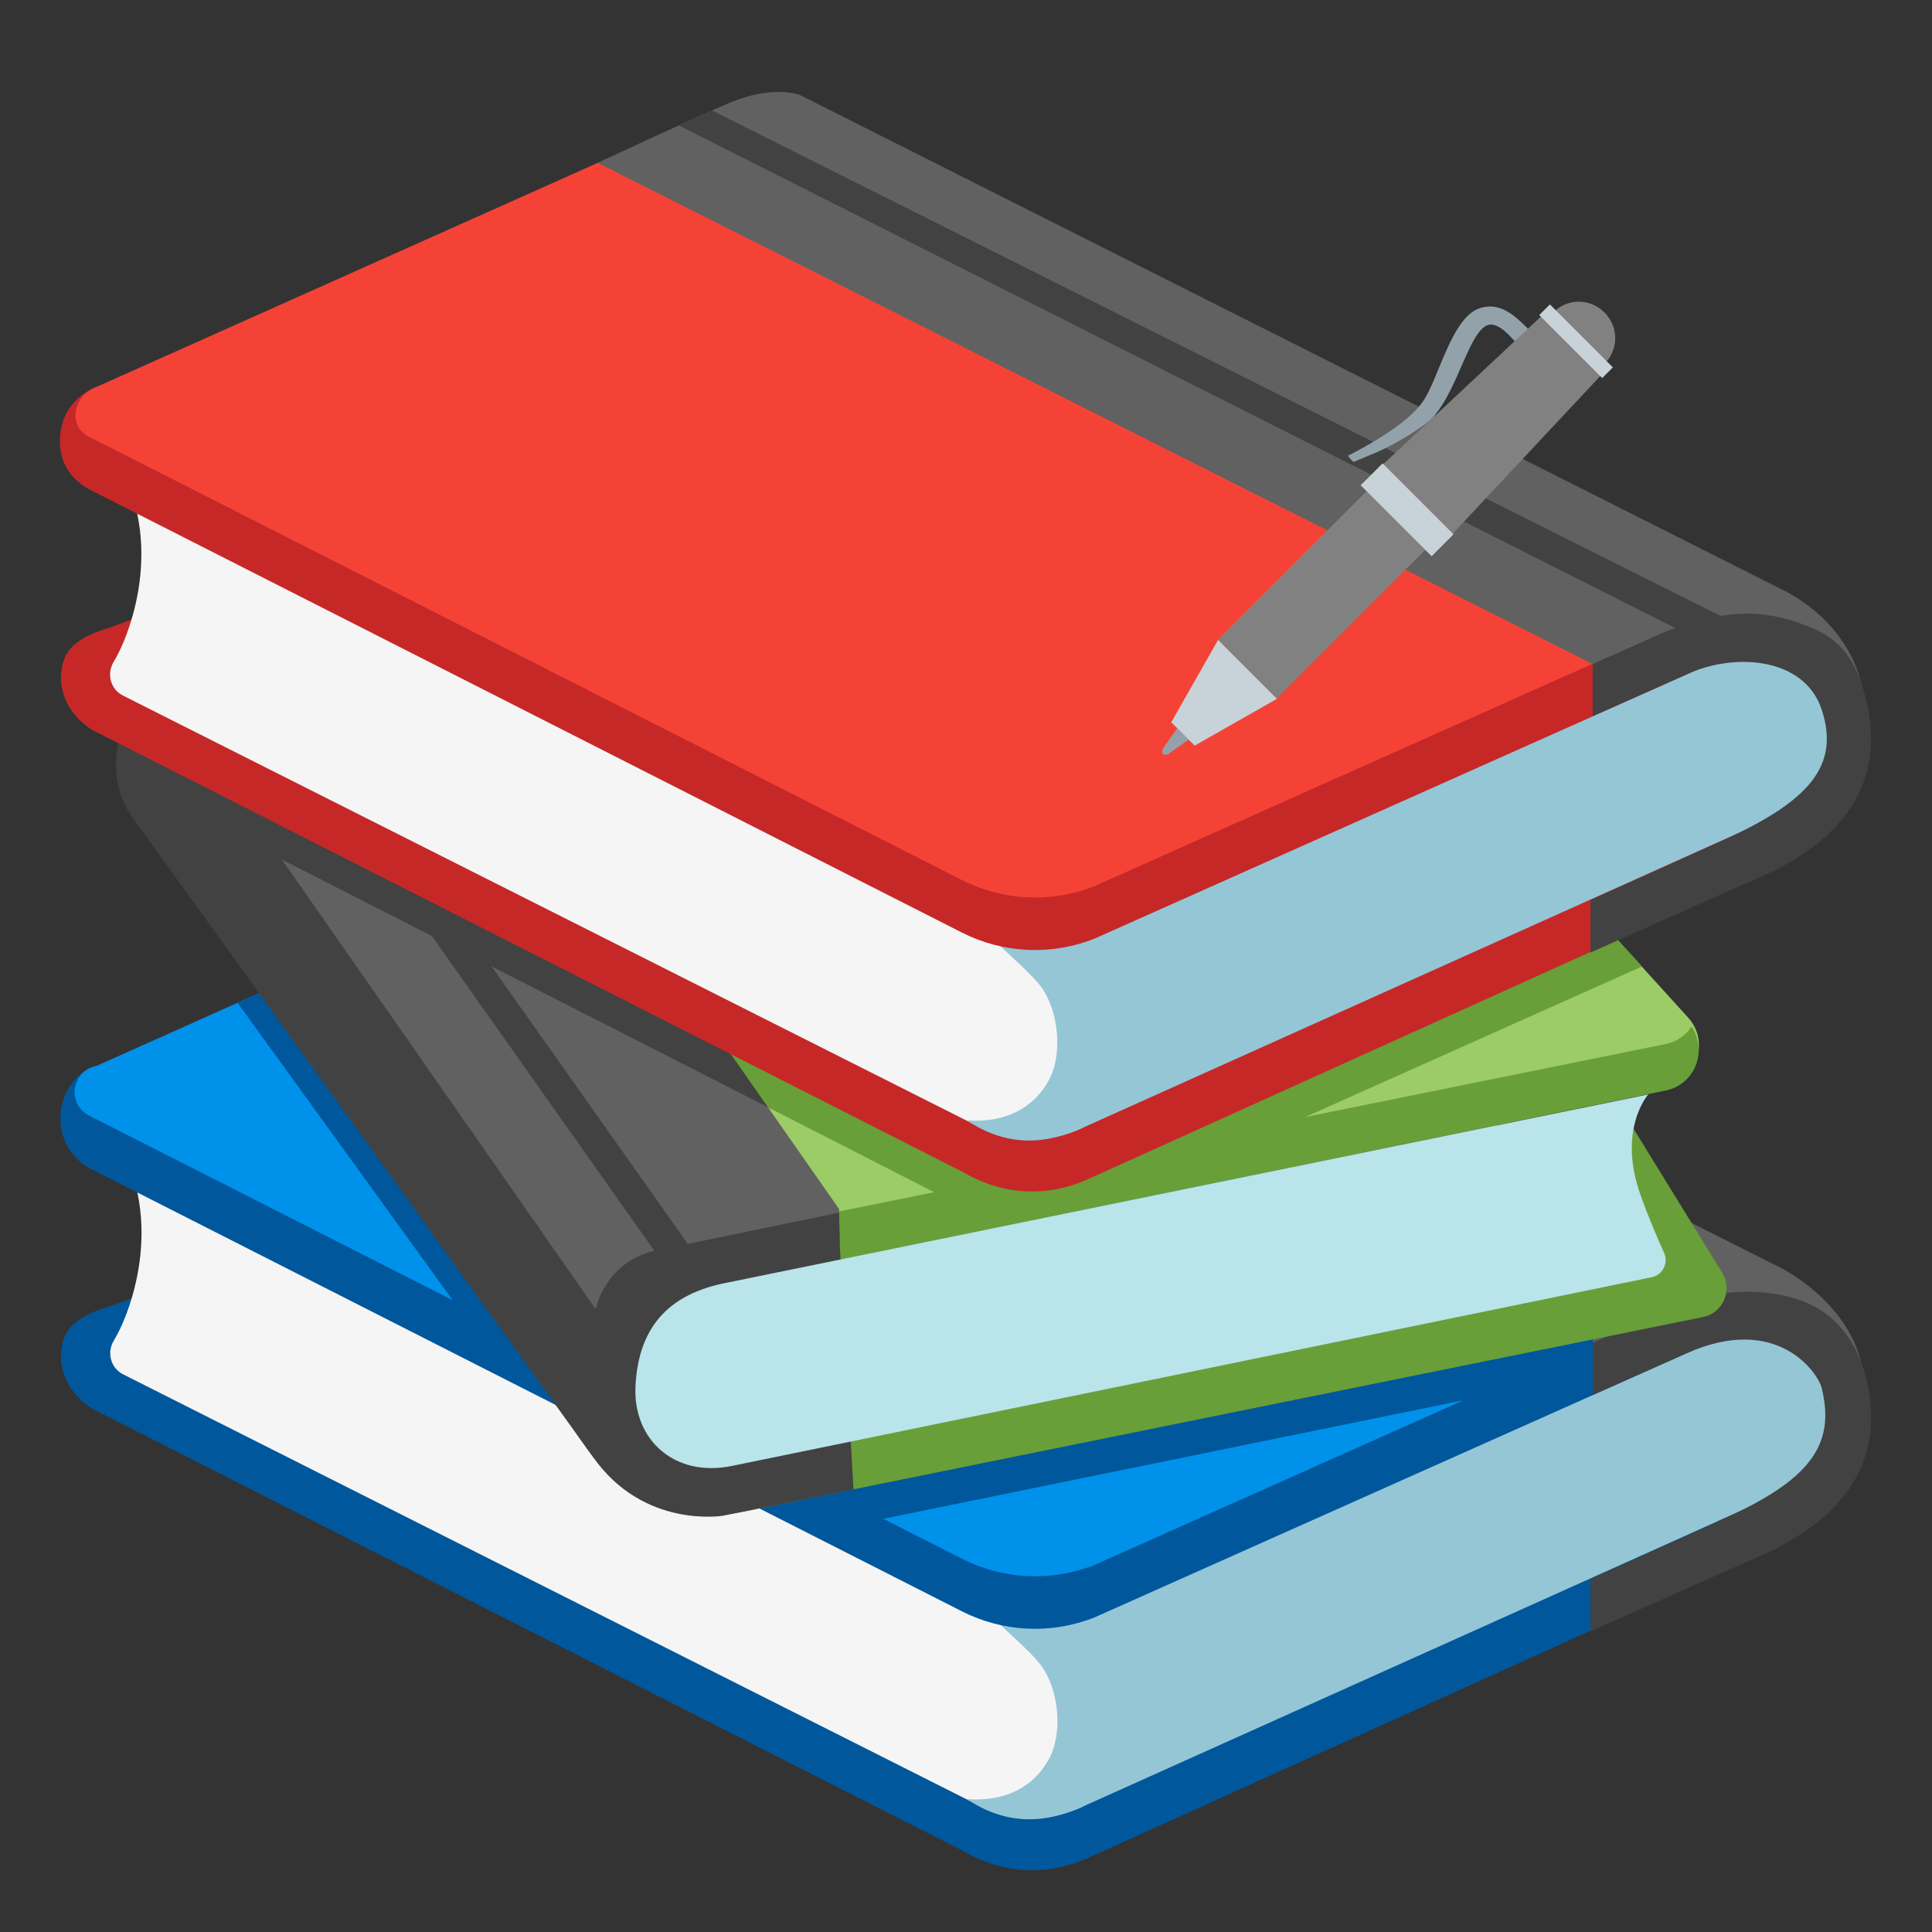 <svg width="150" height="150" viewBox="0 0 128 128" fill="none" xmlns="http://www.w3.org/2000/svg">
    <rect x="0" y="0" width="128" height="128" fill="#333333" stroke="none"/>
    <path d="M118.03 102.32L72.29 123C69.47 124.33 66.53 124.2 63.83 122.64L6.09 93.32C4.44 92.26 3.95 90.71 4.05 89.63C4.15 88.55 4.4 87.38 7.3 86.54L11.58 84.96L69.5 116.53L110.66 99.71L118.03 102.32Z"
          fill="#01579B"/>
    <path d="M71.74 119.69C70.596 120.227 69.341 120.483 68.079 120.438C66.816 120.392 65.582 120.047 64.48 119.43L8.11 91.03C7.31 90.59 7.07 89.58 7.55 88.8C8.79 86.75 11.07 80.27 7.31 74.89L70.97 105.54L71.74 119.69Z"
          fill="#F5F5F5"/>
    <path d="M115.59 99.98L71.74 119.69C70.29 120.32 67.4 121.44 64.07 119.2C66.7 119.39 68.55 118.3 69.5 116.53C70.43 114.81 70.15 111.99 69.02 110.4C68.33 109.44 66.48 107.91 65.67 107.05L113.1 88.5C117.3 86.77 121.24 89.36 121.87 92.51C122.57 96.07 118.03 98.98 115.59 99.98Z"
          fill="#94C6D6"/>
    <path d="M117.78 86.96L72.51 107.16C69.66 108.29 66.47 108.14 63.74 106.76L5.9 77.38C5.34 77.1 4.51 76.33 4.18 75.28C3.64 73.53 4.32 71.33 6.37 70.63L69.05 102.58L111.97 84.21L117.78 86.96Z"
          fill="#01579B"/>
    <path d="M121.19 89.89L116.26 88.1L106.1 88.69L72.52 103.68C69.67 104.81 66.48 104.66 63.75 103.28L5.9 73.91C4.41 73.15 4.73 70.94 6.37 70.63L48.06 51.98C49.25 51.76 50.47 51.89 51.58 52.36L111.07 80.72C111.07 80.72 120.52 87.19 121.19 89.89Z"
          fill="#0091EA"/>
    <path d="M105.53 88.98C105.53 88.98 111.79 86.53 116.71 86.75C121.63 86.97 123.34 90.42 123.34 90.42C122.41 86.19 118.04 84.03 118.04 84.03L53.04 51.3C52.59 51.11 50.93 50.72 48.38 51.77C46.32 52.62 39.59 55.77 39.59 55.77L105.53 88.98Z"
          fill="#616161"/>
    <path d="M123.62 91.22C123.15 89.35 121.99 87.35 119.85 86.38C117.03 85.11 113.01 85.44 110.44 86.78L105.53 88.96V92.42L111.74 89.66C117.78 86.97 120.46 91 120.69 91.95C121.65 95.82 119.79 98.06 114.3 100.58L105.38 104.6V108.08L115.64 103.51C120.18 101.69 125.36 98.27 123.62 91.22Z"
          fill="#424242"/>
    <path d="M33.01 90.31L15.74 66.44L18.45 65.23L37.88 91.93L33.01 90.31ZM55.16 101.31L52.08 98.87L105.53 87.96V89.71L98.04 92.55L55.16 101.31Z"
          fill="#01579B"/>
    <path d="M14.8 46.18L82.31 34.9L111.8 67.37C113.29 68.94 112.48 71.54 110.36 71.97L40.66 86.27L14.8 46.18Z"
          fill="#9CCC65"/>
    <path d="M110.36 69.17L41.14 83.19L40.92 86.49L110.36 72.25C112.32 71.84 113.14 69.6 112.07 68.02C111.69 68.58 111.11 69.02 110.36 69.17ZM114.09 84.3C114.82 85.46 114.16 86.99 112.82 87.26L49.1 100.18C45.27 100.97 41.51 98.46 41.17 94.56C40.88 91.26 43.11 88.27 46.36 87.59L107.64 73.83L114.09 84.3Z"
          fill="#689F38"/>
    <path d="M55.59 80.1L30.21 43.78L15.73 47.61C12.38 50.94 13.63 56.41 13.63 56.41C13.63 56.41 35.8 91.99 39.3 96.54C42.8 101.09 47.91 100.38 47.91 100.38L56.54 98.64L55.64 82.54L55.59 80.1Z"
          fill="#616161"/>
    <path d="M55.59 80.34L43.4 82.86C40.07 83.61 39.47 86.74 39.47 86.74L10.04 44.57C10.04 44.57 5.85 49.64 8.63 53.95L39.3 96.54C42.65 101.31 47.91 100.42 47.91 100.42L56.54 98.68L55.65 82.9L55.59 80.34Z"
          fill="#424242"/>
    <path d="M110.25 83C110.56 83.68 110.16 84.47 109.43 84.62L48.5 97.12C44.67 97.91 41.96 95.37 42.1 91.91C42.28 87.54 44.73 85.69 47.97 85.02L109.2 72.51C109.2 72.51 107.12 74.85 108.71 79.23C109.25 80.74 109.83 82.08 110.25 83Z"
          fill="#B9E4EA"/>
    <path d="M45.21 83.7L19.1 46.76" stroke="#424242" stroke-width="2.071" stroke-miterlimit="10"/>
    <path d="M47.26 67.95L13.68 51.03L12.32 53.71L51.12 73.48L47.26 67.95Z" fill="#424242"/>
    <path d="M108.79 64.03L106.33 61.33L68.5 78.69L47.26 68.18L50.88 73.36L64.95 80.55L75.43 78.94L108.79 64.03Z"
          fill="#689F38"/>
    <path d="M118.02 57.35L72.29 78.03C69.47 79.36 66.53 79.23 63.83 77.67L6.09 48.35C4.44 47.29 3.95 45.74 4.05 44.66C4.15 43.58 4.4 42.41 7.3 41.57L10.01 40.57L69.33 69.68L117.5 49.75L118.02 57.35Z"
          fill="#C62828"/>
    <path d="M71.73 74.72C70.586 75.257 69.331 75.513 68.069 75.468C66.806 75.422 65.572 75.077 64.47 74.46L8.1 46.06C7.3 45.62 7.06 44.61 7.54 43.83C8.78 41.78 11.06 35.3 7.3 29.92L69.54 61.58L71.73 74.72Z"
          fill="#F5F5F5"/>
    <path d="M115.58 55.01L71.73 74.72C70.28 75.35 67.39 76.47 64.06 74.23C66.69 74.42 68.54 73.33 69.49 71.56C70.42 69.84 70.14 67.02 69.01 65.43C68.32 64.47 66.47 62.94 65.66 62.08L113.09 43.53C117.29 41.8 121.23 44.39 121.86 47.54C122.56 51.1 118.02 54.01 115.58 55.01Z"
          fill="#94C6D6"/>
    <path d="M117.78 41.99L72.51 62.19C69.66 63.32 66.47 63.17 63.74 61.79L5.89 32.41C5.29 32.11 4.39 31.34 4.1 30.25C3.67 28.63 4.23 26.5 6.36 25.66L59.37 14.43L117.78 41.99Z"
          fill="#C62828"/>
    <path d="M121.18 44.92L116.25 43.13L106.09 43.72L72.51 58.71C69.66 59.84 66.47 59.69 63.74 58.31L5.89 28.93C4.4 28.17 4.93 26.16 6.36 25.65L48.06 7.01C49.25 6.79 50.47 6.92 51.58 7.39L111.07 35.75C111.07 35.75 120.51 42.21 121.18 44.92Z"
          fill="#F44336"/>
    <path d="M105.53 44C105.53 44 110.74 42.17 115.66 42.39C120.58 42.61 123.35 45.44 123.35 45.44C122.34 40.92 118.05 39.05 118.05 39.05L53.05 6.32C52.6 6.13 50.94 5.74 48.39 6.79C46.33 7.64 39.6 10.79 39.6 10.79L105.53 44Z"
          fill="#616161"/>
    <path d="M111.48 41.86L44.97 8.31L47.17 7.32L114.81 41.22L111.48 41.86Z" fill="#424242"/>
    <path d="M123.61 46.25C123.14 44.38 122.35 42.57 120.12 41.63C117.27 40.43 114.67 40.18 110.43 41.81L105.52 43.99V47.45L111.73 44.69C114.88 43.21 119.52 43.53 120.68 46.98C121.95 50.76 119.78 53.09 114.29 55.61L105.37 59.63V63.11L115.63 58.54C120.18 56.72 125.36 53.3 123.61 46.25Z"
          fill="#424242"/>
    <path d="M94.3 26.55C93.45 27.85 91.25 29.2 89.3 30.2C89.4 30.3 89.6 30.6 89.7 30.6C90.25 30.35 90.8 30.15 91.35 29.9C92.45 29.4 93.55 28.75 94.55 28C96.55 26.4 97.3 21.6 98.75 21.5C99.6 21.5 100.4 22.75 101 23.3L101.85 22.45C101.9 22.4 101.2 21.75 101.15 21.7C100.3 20.85 99.3 19.95 97.95 20.45C96.15 21.15 95.3 25.1 94.3 26.55ZM98.95 21.55C98.95 21.55 99 21.55 98.95 21.55V21.55ZM98.3 21.65C98.25 21.65 98.25 21.65 98.3 21.65V21.65ZM77.15 49.45C77 49.65 76.95 49.85 77.05 49.95C77.15 50.05 77.4 50 77.55 49.85L78.75 49L78 48.25L77.15 49.45Z"
          fill="#93A2AA"/>
    <path d="M90.15 32.15L94.85 36.85L106.55 24.35L102.65 20.45L90.15 32.15Z" fill="#828181"/>
    <path d="M80.686 42.398L90.55 32.533L94.439 36.422L84.575 46.286L80.686 42.398Z" fill="#828181"/>
    <path d="M77.6 47.85L79.15 49.4L84.6 46.3L80.7 42.4L77.6 47.85ZM91.6 30.7L96.3 35.4L94.85 36.85L90.15 32.15L91.6 30.7Z"
          fill="#C7D3D8"/>
    <path d="M102.9 20.7L106.3 24.1C107.25 23.15 107.25 21.65 106.3 20.7C105.35 19.75 103.85 19.75 102.9 20.7Z"
          fill="#828181"/>
    <path d="M101.977 20.874L102.684 20.167L106.856 24.339L106.149 25.046L101.977 20.874Z" fill="#C7D3D8"/>
</svg>

